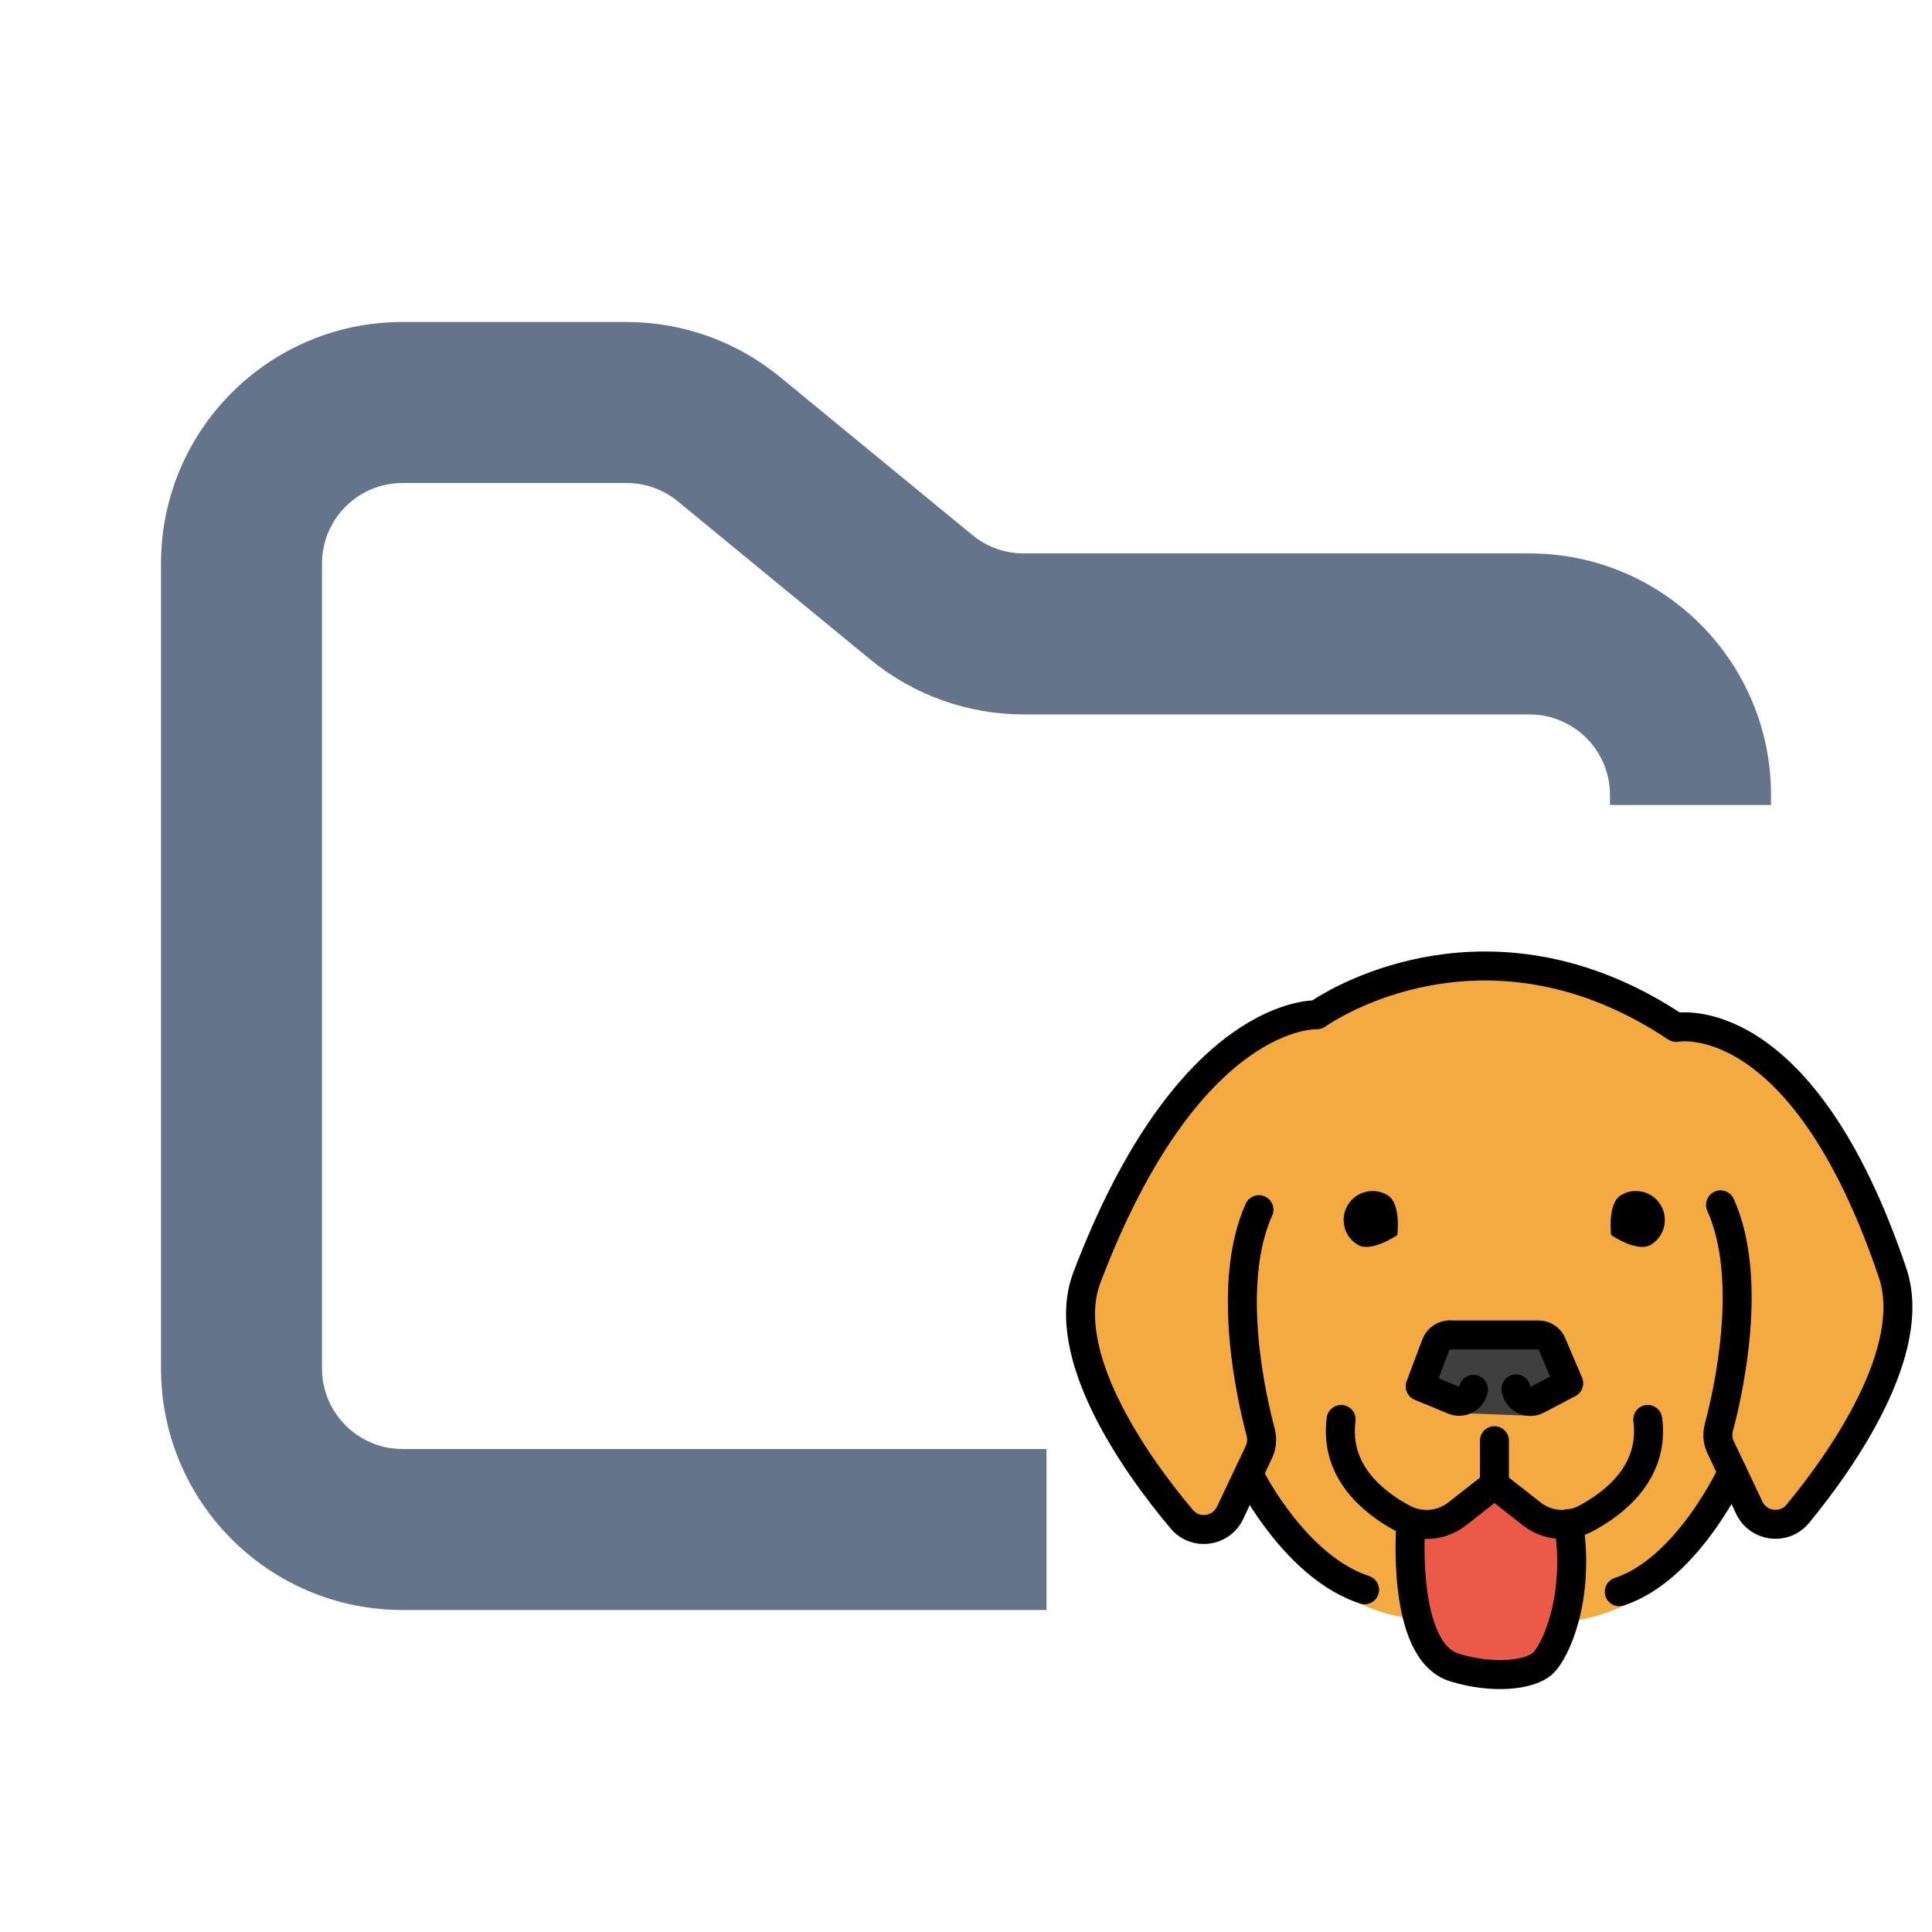 <svg width="24" height="24" viewBox="0 0 24 24" fill="none" xmlns="http://www.w3.org/2000/svg">
<path fill-rule="evenodd" clip-rule="evenodd" d="M5 4C3.343 4 2 5.343 2 7V17C2 18.657 3.343 20 5 20H13V18H5C4.448 18 4 17.552 4 17V7C4 6.448 4.448 6 5 6H7.784C8.015 6 8.24 6.08 8.419 6.227L10.812 8.193C11.349 8.634 12.022 8.875 12.716 8.875H19C19.552 8.875 20 9.323 20 9.875V10H22V9.875C22 8.218 20.657 6.875 19 6.875H12.716C12.485 6.875 12.26 6.795 12.081 6.648L9.688 4.682C9.151 4.241 8.478 4 7.784 4H5Z" fill="#64748B"/>
<path d="M16.453 12.652L15.539 13L14.226 14.422L13.481 16.311L13.713 17.272C13.939 17.954 14.314 18.43 14.984 18.937L15.468 18.472C15.468 18.472 16.156 19.859 17.4 20.084C17.4 20.084 19.247 20.433 20.206 19.927C20.475 19.785 20.659 19.597 20.799 19.46C21.171 19.094 21.345 18.826 21.616 18.517L21.917 18.842L22.247 18.832L23.15 17.531L23.511 16.619L23.507 15.853L23.116 14.843L22.246 13.508C22.246 13.508 21.771 12.743 20.776 12.804C20.776 12.804 19.607 11.934 18.647 12.069C17.687 12.204 17.997 11.947 16.453 12.652Z" fill="#F4AA41"/>
<path d="M18.527 18.334L17.972 18.768H17.522L17.617 19.468L17.692 20.011L17.837 20.433L18.347 20.703L19.172 20.598L19.326 20.201L19.453 19.449L19.592 18.798L19.232 18.843L18.527 18.334Z" fill="#EA5A47"/>
<path d="M17.897 16.567L17.612 17.242L18.002 17.467L18.227 17.557L19.007 17.587L19.532 17.182L19.217 16.598L17.897 16.567Z" fill="#3F3F3F"/>
<path d="M17.358 15.342C17.358 15.342 17.034 15.566 16.864 15.462C16.694 15.359 16.64 15.137 16.744 14.968C16.847 14.798 17.069 14.744 17.238 14.848C17.408 14.951 17.358 15.342 17.358 15.342Z" fill="black"/>
<path d="M18.007 16.583H19.113C19.185 16.583 19.25 16.626 19.278 16.693L19.487 17.183L19.095 17.389C18.984 17.447 18.849 17.378 18.832 17.253" stroke="black" stroke-width="0.36" stroke-linecap="round" stroke-linejoin="round"/>
<path d="M18.304 17.259C18.284 17.372 18.164 17.437 18.058 17.394L17.642 17.222L17.838 16.7C17.865 16.63 17.932 16.583 18.007 16.583" stroke="black" stroke-width="0.36" stroke-linecap="round" stroke-linejoin="round"/>
<path d="M17.526 18.926C17.526 18.926 17.397 20.509 18.067 20.714C18.543 20.861 18.994 20.81 19.158 20.669C19.315 20.535 19.632 19.864 19.487 18.926" stroke="black" stroke-width="0.36" stroke-linecap="round" stroke-linejoin="round"/>
<path d="M20.014 15.342C20.014 15.342 20.339 15.566 20.509 15.462C20.678 15.359 20.732 15.137 20.629 14.968C20.525 14.798 20.304 14.744 20.134 14.848C19.965 14.951 20.014 15.342 20.014 15.342Z" fill="black"/>
<path d="M16.66 17.633C16.575 18.281 17.062 18.668 17.431 18.864C17.646 18.979 17.908 18.957 18.1 18.807L18.565 18.443L19.029 18.807C19.221 18.957 19.483 18.979 19.698 18.864C20.067 18.668 20.554 18.281 20.469 17.633" stroke="black" stroke-width="0.36" stroke-linecap="round" stroke-linejoin="round"/>
<path d="M15.639 15.027C15.222 15.955 15.548 17.371 15.661 17.794C15.682 17.876 15.674 17.962 15.638 18.039L15.28 18.794C15.168 19.03 14.849 19.073 14.681 18.873C14.106 18.192 13.14 16.823 13.502 15.87C14.773 12.522 16.358 12.606 16.358 12.606C16.869 12.258 18.715 11.357 20.822 12.763C20.822 12.763 22.376 12.454 23.51 15.811C23.835 16.771 22.893 18.126 22.332 18.806C22.164 19.009 21.843 18.967 21.73 18.729L21.375 17.98C21.338 17.903 21.33 17.817 21.352 17.734C21.465 17.311 21.79 15.896 21.373 14.967" stroke="black" stroke-width="0.36" stroke-linecap="round" stroke-linejoin="round"/>
<path d="M21.52 18.285C21.52 18.285 20.966 19.494 20.115 19.773" stroke="black" stroke-width="0.36" stroke-linecap="round" stroke-linejoin="round"/>
<path d="M15.547 18.376C15.547 18.376 16.101 19.471 16.951 19.749" stroke="black" stroke-width="0.36" stroke-linecap="round" stroke-linejoin="round"/>
<path d="M18.564 18.443V17.897" stroke="black" stroke-width="0.36" stroke-linecap="round" stroke-linejoin="round"/>
</svg>
